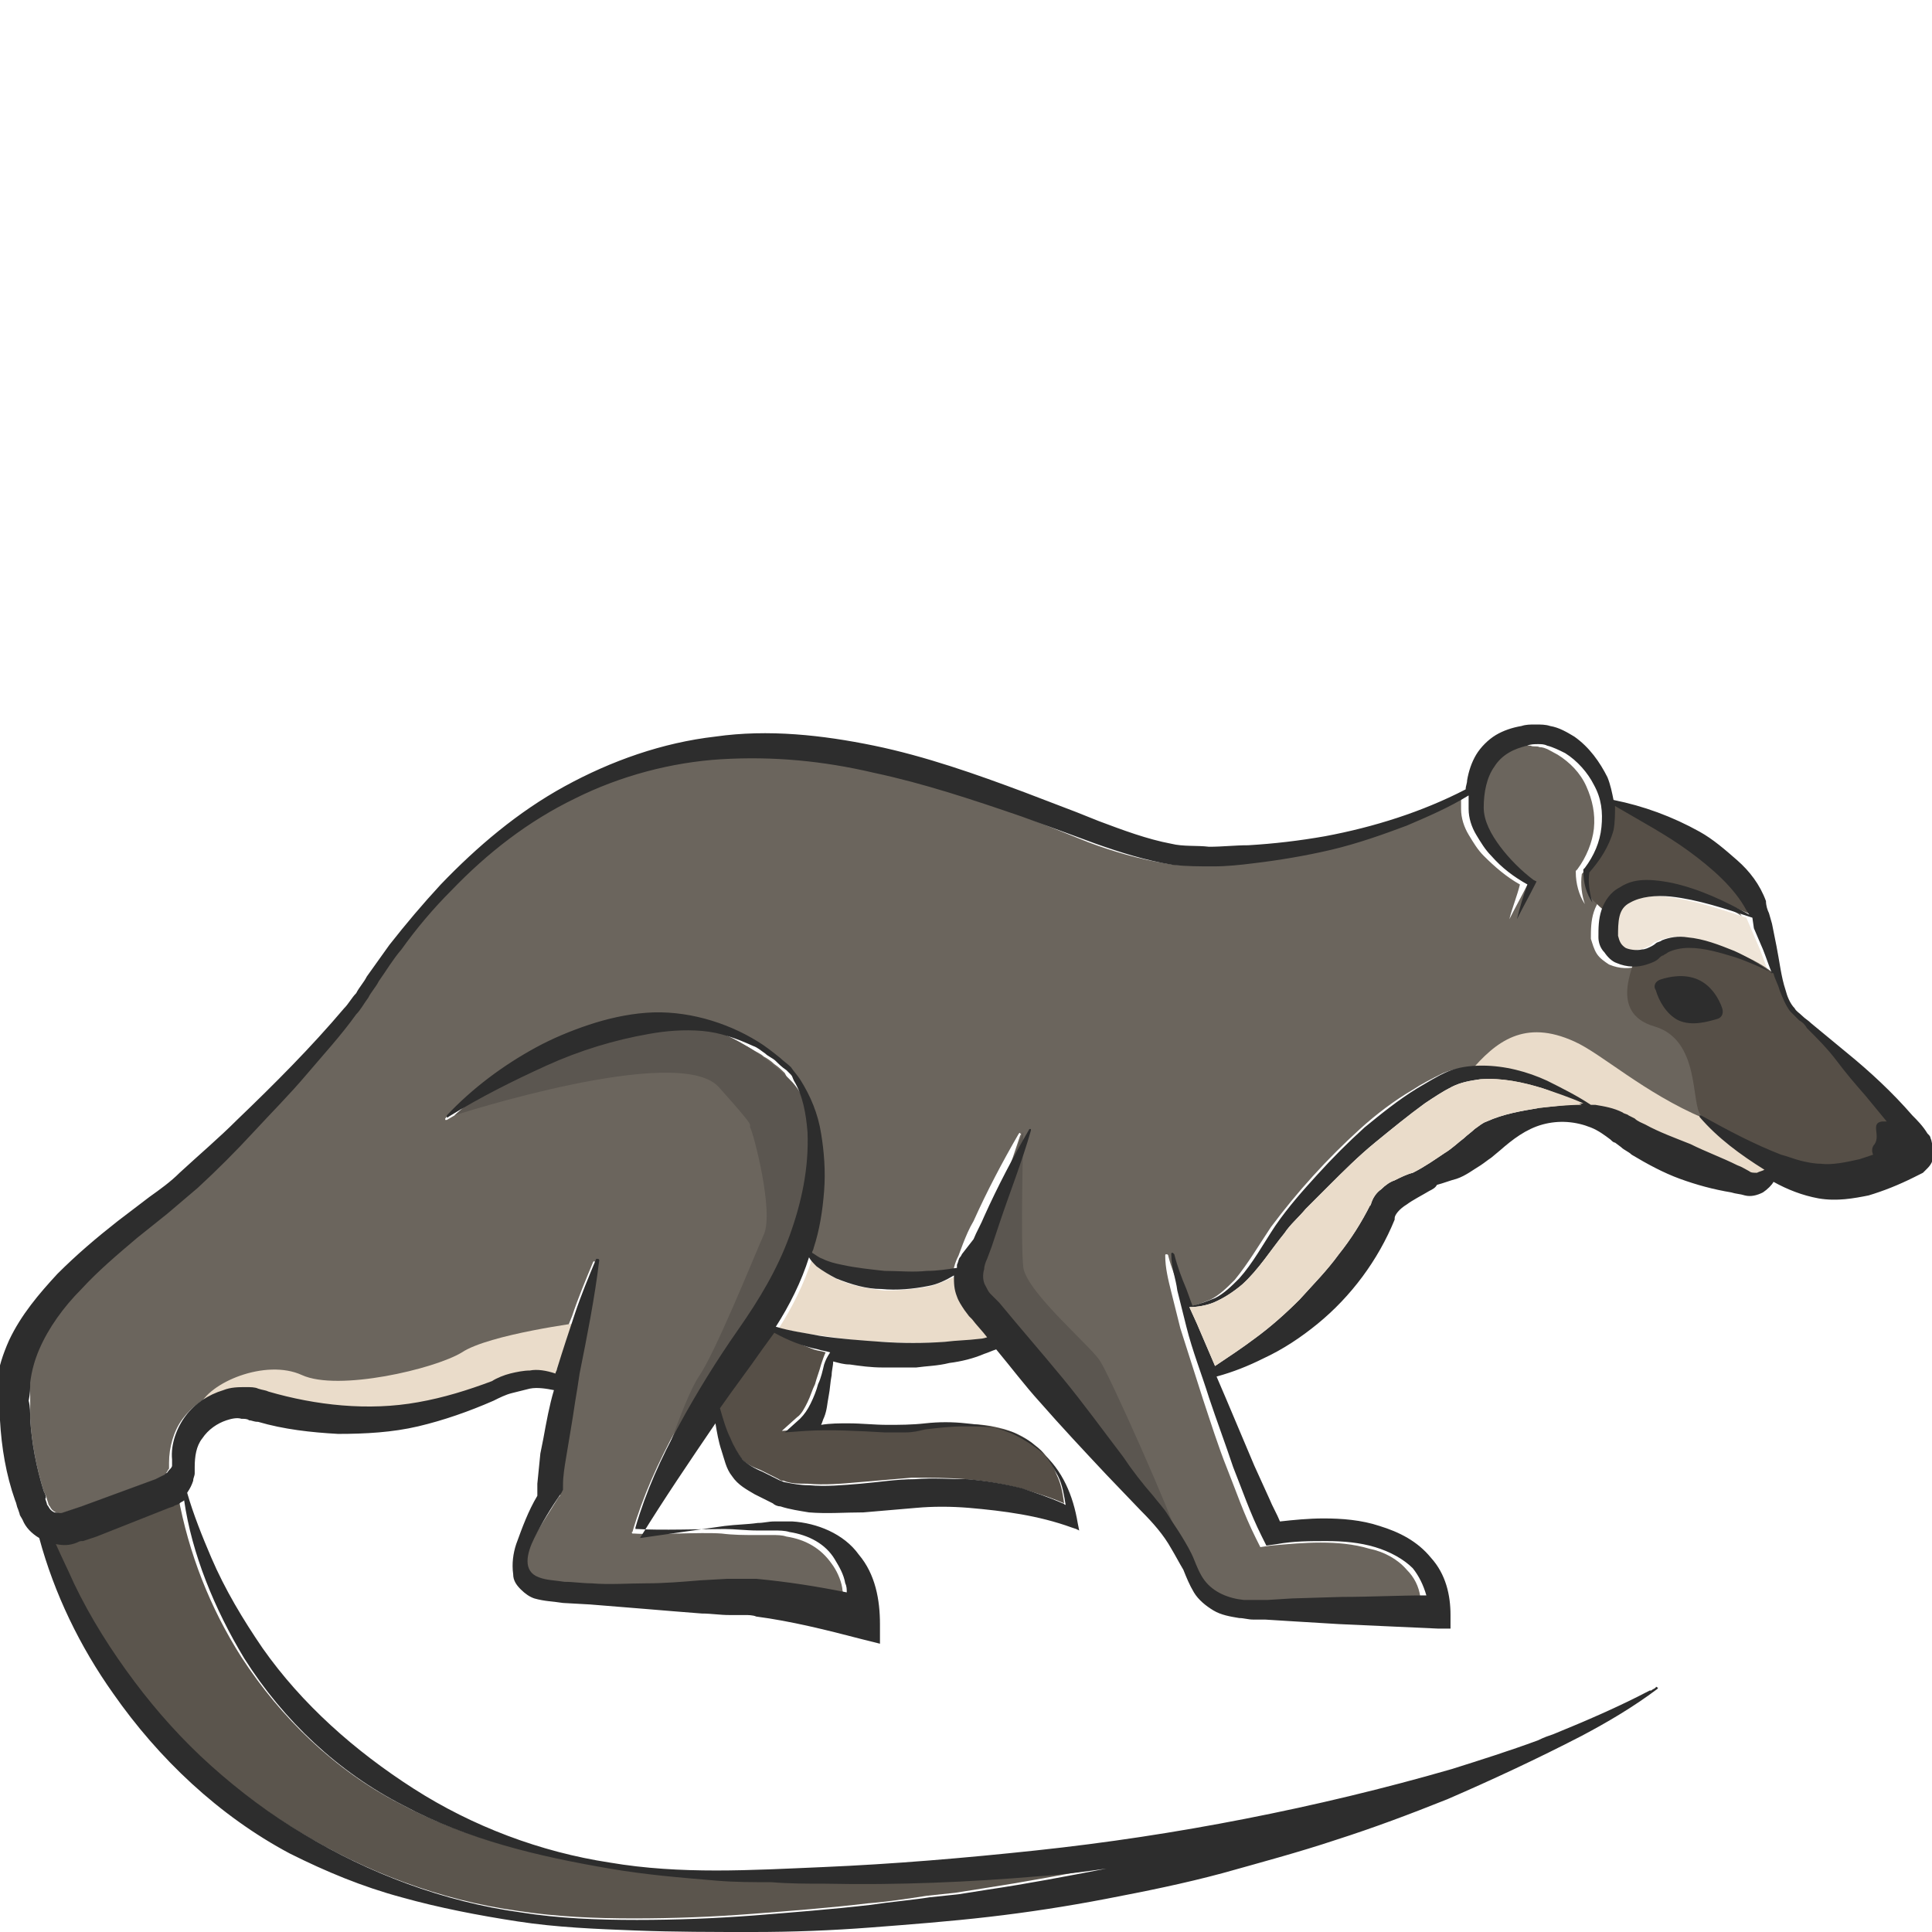 <?xml version="1.0" encoding="utf-8"?>
<!-- Generator: Adobe Illustrator 23.0.0, SVG Export Plug-In . SVG Version: 6.00 Build 0)  -->
<svg version="1.1" id="Layer_1" xmlns="http://www.w3.org/2000/svg" xmlns:xlink="http://www.w3.org/1999/xlink" x="0px" y="0px"
	 viewBox="0 0 128 128" style="enable-background:new 0 0 128 128;" xml:space="preserve">
<style type="text/css">
	.st0{fill:#EFE5D8;}
	.st1{fill:#EADCCA;}
	.st2{fill:#564F47;}
	.st3{fill:#5B554D;}
	.st4{fill:#6B655D;}
	.st5{fill:#2D2D2D;}
	.st6{fill:#5B5650;}
</style>
<g>
	<path class="st0" d="M107.8,59.8c-0.3,0.2-0.5,0.5-0.7,0.9c-0.1,0.4-0.1,0.9-0.1,1.3c0,0.4,0.2,0.6,0.5,0.8
		c0.3,0.2,0.7,0.2,1.1,0.1c0.2,0,0.4-0.1,0.6-0.2c0.1,0,0.2-0.1,0.3-0.2c0.1-0.1,0.3-0.1,0.4-0.2c0.6-0.2,1.2-0.3,1.7-0.2
		c1.1,0.1,2.2,0.5,3.1,0.9c0.9,0.4,1.7,0.9,2.5,1.5c-0.2-0.5-0.4-1.1-0.6-1.6l-0.6-1.4l-0.3-0.7c-1.8-0.6-3.6-1.2-5.4-1.4
		C109.5,59.3,108.5,59.3,107.8,59.8z"/>
	<path class="st1" d="M64.1,86.8c-0.2-0.3-0.4-0.6-0.5-0.9c-0.2-0.4-0.2-0.9-0.2-1.4c-0.6,0.3-1.1,0.5-1.7,0.7c-1,0.2-2,0.3-3.1,0.3
		c-1-0.1-2.1-0.3-3-0.7c-0.5-0.2-0.9-0.5-1.3-0.8c-0.2-0.2-0.4-0.4-0.5-0.6c-0.5,1.6-1.3,3.2-2.2,4.6c1,0.2,1.9,0.4,2.9,0.5
		c1.4,0.2,2.8,0.4,4.1,0.4c1.4,0.1,2.8,0.1,4.2,0c1,0,2-0.1,3-0.3c-0.3-0.4-0.7-0.8-1-1.2L64.1,86.8z"/>
	<path class="st2" d="M51.2,88.2c-0.3,0.4-0.5,0.8-0.8,1.1c-0.9,1.3-1.9,2.6-2.8,3.9c0.2,0.7,0.4,1.3,0.7,2c0.2,0.5,0.5,1,0.8,1.4
		c0.3,0.4,0.8,0.6,1.3,0.8l0.8,0.4l0.4,0.2c0.1,0.1,0.2,0.1,0.3,0.1c0.5,0.2,1,0.2,1.6,0.2c1.1,0.1,2.3,0,3.4-0.1
		c1.2-0.1,2.3-0.2,3.5-0.3c1.2,0,2.4,0,3.6,0.1c1.2,0.1,2.4,0.3,3.6,0.6c1,0.3,2,0.6,2.9,1c-0.1-0.7-0.2-1.3-0.5-1.9
		c-0.3-0.8-0.8-1.5-1.5-2c-0.6-0.5-1.4-0.9-2.3-1.1c-0.8-0.2-1.7-0.3-2.5-0.2c-0.9,0-1.7,0.1-2.6,0.2c-0.4,0.1-0.9,0.1-1.3,0.2
		c-0.5,0-0.9,0-1.4,0c-1.8-0.1-3.5-0.3-5.2-0.1l-1.4,0.1l1-0.9c0.3-0.2,0.5-0.6,0.7-1c0.2-0.4,0.3-0.8,0.5-1.2
		c0.1-0.4,0.3-0.9,0.4-1.3c0.1-0.3,0.2-0.6,0.3-0.8c-0.3-0.1-0.5-0.1-0.8-0.2C53.1,89.1,52.2,88.7,51.2,88.2z"/>
	<path class="st3" d="M11.8,99.4c-0.1,0.1-0.3,0.2-0.4,0.2L11,99.8l-4.8,1.9l-0.6,0.2L5.3,102c-0.1,0-0.2,0.1-0.4,0.1
		c-0.4,0.1-0.9,0.2-1.4,0.1c0.4,0.9,0.8,1.8,1.2,2.6c1.2,2.3,2.5,4.5,4,6.5c1.5,2,3.2,3.9,5.1,5.6c1.9,1.7,3.9,3.2,6.1,4.5
		c4.3,2.6,9.3,4.5,14.4,5.2c2.6,0.4,5.2,0.5,7.7,0.5c2.6,0,5.2-0.1,7.8-0.3c2.6-0.2,5.2-0.4,7.7-0.7c1.3-0.1,2.6-0.3,3.9-0.5
		l1.9-0.2l1.9-0.3c2.6-0.4,5.3-0.9,7.9-1.4c-1.5,0.2-3,0.3-4.4,0.5c-4.7,0.4-9.5,0.6-14.2,0.5c-1.2,0-2.4,0-3.6-0.1
		c-1.2,0-2.4-0.1-3.6-0.1c-2.4-0.2-4.7-0.4-7.1-0.8c-4.7-0.8-9.4-1.9-13.7-4.2c-4.3-2.2-7.9-5.7-10.5-9.7c-2.1-3.3-3.5-6.9-4.2-10.7
		C12,99.3,11.9,99.3,11.8,99.4z"/>
	<path class="st4" d="M2.9,98.8C3,99,3.1,99.2,3.1,99.3l0.1,0.3c0,0.1,0.1,0.2,0.1,0.2c0.1,0.2,0.2,0.3,0.4,0.4
		c0.2,0.1,0.4,0.1,0.6,0l1.2-0.4l4.9-1.8l0.3-0.1c0,0,0.1,0,0.1-0.1c0.1-0.1,0.2-0.1,0.2-0.2c0.1-0.1,0.1-0.2,0.2-0.3
		c0-0.1,0-0.1,0-0.2c0-0.1,0-0.1,0-0.2c0-1,0.3-2.1,0.9-2.9c0.6-0.8,1.5-1.5,2.5-1.7c0.5-0.1,1-0.2,1.5-0.2c0.3,0,0.5,0.1,0.8,0.1
		c0.2,0.1,0.5,0.1,0.7,0.2c3.2,1,6.6,1.3,9.9,0.7c1.7-0.3,3.3-0.7,4.9-1.4c0.4-0.1,0.8-0.3,1.2-0.5c0.4-0.1,0.9-0.2,1.3-0.2
		c0.6,0,1.2,0.1,1.7,0.2c0-0.1,0.1-0.2,0.1-0.3c0.3-1.2,0.7-2.5,1.2-3.7c0.4-1.2,0.9-2.4,1.4-3.6c0,0,0.1-0.1,0.1,0
		c0,0,0.1,0.1,0.1,0.1c-0.4,2.5-0.9,5-1.3,7.5c-0.1,0.6-0.2,1.2-0.3,1.9c-0.1,0.6-0.2,1.2-0.3,1.9L37.3,97c-0.1,0.6-0.1,1.2-0.2,1.8
		l0,0.3L37,99.2c-0.6,1-1.3,2-1.8,3c-0.5,1-0.7,2.2,0.3,2.6c0.5,0.2,1.1,0.2,1.7,0.3c0.6,0.1,1.2,0.1,1.8,0.1c1.2,0.1,2.4,0,3.6,0
		c1.2-0.1,2.4-0.1,3.6-0.2l1.8-0.1l0.4,0c0.1,0,0.1,0,0.2,0l0.2,0c0.5,0,0.7,0,1.1,0c2,0.2,4,0.5,6,0.9c0-0.2-0.1-0.4-0.1-0.6
		c-0.1-0.6-0.4-1.2-0.7-1.6c-0.7-1-1.7-1.6-3-1.8c-0.3-0.1-0.6-0.1-1-0.1l-1.1,0c-0.7,0-1.4,0-2.2-0.1c-1.4-0.1-4.4,0.1-5.8,0
		c0,0-0.1,0-0.1,0c0,0-0.1-0.1,0-0.1c0.7-2.4,1.7-4.6,2.9-6.8c1.2-2.2,2.5-4.3,3.9-6.3c1.4-2,2.6-4,3.4-6.2c0.8-2.2,1.3-4.5,1.2-6.9
		c-0.1-1.2-0.3-2.4-0.9-3.4c-0.1-0.1-0.1-0.3-0.2-0.4L52,71.1c-0.2-0.2-0.4-0.4-0.7-0.6c-0.2-0.2-0.5-0.4-0.7-0.5
		c-0.2-0.2-0.5-0.3-0.8-0.5c-1-0.6-2.2-0.9-3.4-1c-1.2-0.1-2.3,0-3.5,0.2c-2.3,0.4-4.6,1.1-6.8,2.1c-2.2,1-4.3,2.1-6.5,3.4l0,0
		c0,0-0.1,0-0.1,0c0,0,0-0.1,0-0.1c1.7-1.8,3.7-3.3,5.9-4.5c1.1-0.6,2.3-1.1,3.5-1.5c1.2-0.4,2.5-0.7,3.8-0.8
		c2.6-0.2,5.2,0.5,7.3,1.9c0.6,0.3,1,0.7,1.5,1.1c0.2,0.2,0.5,0.4,0.7,0.6c0.2,0.2,0.4,0.5,0.6,0.8c0.7,1.1,1.1,2.3,1.4,3.6
		c0.2,1.3,0.3,2.5,0.2,3.8c-0.1,1.3-0.4,2.5-0.7,3.8c0,0.1-0.1,0.2-0.1,0.3c0.2,0.2,0.5,0.3,0.7,0.4c0.4,0.2,0.9,0.3,1.3,0.4
		c0.9,0.2,1.8,0.3,2.8,0.4c0.9,0.1,1.9,0.1,2.8,0c0.6,0,1.3-0.1,2-0.2c0-0.1,0-0.1,0-0.2c0.1-0.4,0.2-0.6,0.3-0.8l0.3-0.8
		c0.2-0.5,0.4-1,0.7-1.5c0.9-2,1.9-3.9,3-5.8c0,0,0.1-0.1,0.1,0c0,0,0.1,0.1,0,0.1c-0.7,2.1-1.4,4.1-2.1,6.2l-0.5,1.5L65,83.5
		c-0.1,0.2-0.2,0.5-0.2,0.7c-0.1,0.4,0,0.8,0.1,1.1c0.1,0.2,0.2,0.3,0.3,0.5l0.6,0.6c1.4,1.6,2.9,3.3,4.2,5c1.4,1.7,2.7,3.4,4,5.2
		c0.7,0.9,1.3,1.7,2,2.6c0.3,0.4,0.7,0.8,1,1.3c0.3,0.5,0.6,0.9,0.9,1.4c0.3,0.5,0.5,1,0.8,1.5c0.3,0.5,0.4,1,0.7,1.4
		c0.5,0.8,1.5,1.3,2.6,1.3c0.3,0,0.5,0,0.8,0l0.8,0l1.6-0.1l3.3-0.1c1.9-0.1,3.7-0.1,5.6-0.1c-0.1-0.7-0.4-1.3-0.9-1.8
		c-0.6-0.7-1.5-1.2-2.5-1.4c-1-0.3-2.1-0.4-3.2-0.4c-1.1,0-2.2,0.1-3.3,0.2l-0.7,0.1l-0.3-0.6c-0.8-1.6-1.3-3.1-1.9-4.6
		c-0.6-1.5-1.1-3.1-1.6-4.6c-0.5-1.6-1-3.1-1.5-4.7c-0.2-0.8-0.4-1.6-0.6-2.4c-0.2-0.8-0.4-1.6-0.4-2.4c0-0.1,0-0.1,0.1-0.1
		c0,0,0.1,0,0.1,0.1l0,0c0.2,0.8,0.5,1.5,0.8,2.3l0.5,1.1c0.5-0.1,1-0.3,1.5-0.5c0.6-0.3,1.1-0.8,1.6-1.3c0.9-1.1,1.6-2.3,2.4-3.5
		c0.9-1.2,1.8-2.3,2.8-3.4c1-1.1,2-2.1,3.1-3.1c1.1-1,2.3-1.9,3.5-2.6c0.6-0.4,1.2-0.7,2-1.1c0.7-0.3,1.5-0.4,2.3-0.4
		c1.5,0,3,0.5,4.3,1c1,0.4,2,1,2.9,1.6c0.1,0,0.2,0,0.3,0c0.6,0.1,1.3,0.2,1.8,0.5c0.1,0.1,0.3,0.1,0.4,0.2l0.4,0.2
		c0.2,0.1,0.5,0.3,0.7,0.4c1,0.5,2,0.9,3,1.3c1,0.5,2.1,0.9,3.1,1.4c0.3,0.1,0.5,0.3,0.8,0.4c0.1,0.1,0.3,0.1,0.5,0.1
		c0.2,0,0.3-0.1,0.5-0.2c-1.6-1-3.1-2.1-4.3-3.5c0,0,0-0.1,0-0.1c0,0,0.1,0,0.1,0c1.8,1,3.5,1.9,5.3,2.6c0.4,0.2,0.9,0.3,1.3,0.4
		c0.4,0.1,0.9,0.2,1.3,0.2c0.8,0.1,1.7-0.1,2.6-0.3c0.3-0.1,0.6-0.2,0.9-0.3c-0.1-0.2-0.1-0.5,0.1-0.7c0.5-0.6-0.3-1.4,0.5-1.5
		c0,0,0.1,0,0.1,0c-0.4-0.6-0.9-1.1-1.4-1.7c-0.6-0.8-1.2-1.5-1.9-2.3c-0.6-0.8-1.3-1.5-2-2.2c-0.2-0.2-0.4-0.3-0.5-0.5
		c-0.2-0.1-0.4-0.3-0.6-0.6c-0.4-0.4-0.6-0.9-0.7-1.4c-0.1-0.4-0.3-0.8-0.4-1.1c-0.9-0.4-1.7-0.8-2.6-1.1c-1-0.3-2-0.6-3-0.6
		c-0.5,0-1,0.1-1.4,0.3c-0.1,0-0.2,0.1-0.3,0.2c-0.1,0.1-0.2,0.1-0.3,0.2c-0.3,0.2-0.5,0.3-0.8,0.4c-0.6,0.2-1.3,0.2-2-0.1
		c-0.3-0.2-0.6-0.4-0.8-0.7c-0.2-0.3-0.3-0.7-0.4-1c0-0.6,0-1.2,0.2-1.8c0.2-0.6,0.6-1.2,1.2-1.5c0.6-0.3,1.2-0.4,1.8-0.5
		c0.6,0,1.1,0,1.7,0.2c1.9,0.4,3.6,1.1,5.1,2.1c-0.1-0.1-0.1-0.2-0.2-0.3c-0.8-1.5-2.2-2.8-3.8-3.9c-1.5-1.1-3.2-2.1-4.9-3
		c0.1,0.6,0,1.1-0.1,1.6c-0.2,1.1-0.8,2-1.6,2.8c-0.1,0.7,0,1.4,0.2,2c-0.4-0.6-0.6-1.4-0.6-2.1l0-0.1l0.1-0.1
		c0.6-0.8,1-1.8,1.1-2.7c0.1-1-0.1-1.9-0.5-2.8c-0.4-0.9-1.1-1.6-1.9-2.1c-0.4-0.2-0.8-0.5-1.2-0.5c-0.2-0.1-0.4,0-0.6-0.1
		c-0.2,0-0.5,0-0.7,0.1c-0.9,0.2-1.7,0.6-2.2,1.4c-0.5,0.7-0.7,1.7-0.7,2.7c0,0.9,0.4,1.8,1.1,2.6c0.6,0.8,1.4,1.5,2.2,2.2l0.2,0.1
		l-0.1,0.1c-0.4,0.8-0.8,1.5-1.2,2.3c0.2-0.8,0.5-1.5,0.7-2.3c-0.9-0.5-1.7-1.2-2.4-1.9c-0.4-0.4-0.7-0.9-1-1.4
		c-0.3-0.5-0.5-1.1-0.5-1.7c0-0.3,0-0.6,0-0.9c-1.3,0.8-2.7,1.4-4.1,2c-1.6,0.6-3.3,1.2-5,1.6c-1.7,0.4-3.4,0.7-5.2,0.9
		c-0.9,0.1-1.7,0.1-2.6,0.1c-0.9,0-1.7,0.1-2.7-0.1c-1.8-0.3-3.5-0.8-5.1-1.4L67.6,54c-3.2-1.2-6.5-2.2-9.8-2.9
		c-3.3-0.7-6.7-1.1-10.1-0.9c-3.4,0.2-6.7,1.1-9.7,2.6c-3.1,1.5-5.8,3.6-8.2,6.1c-1.2,1.2-2.3,2.6-3.3,3.9c-0.5,0.7-1,1.4-1.5,2.1
		c-0.2,0.4-0.4,0.7-0.7,1.1c-0.3,0.4-0.5,0.7-0.8,1.1c-1.1,1.4-2.2,2.7-3.3,4c-1.1,1.3-2.3,2.6-3.5,3.8c-1.2,1.3-2.4,2.5-3.7,3.7
		c-0.6,0.6-1.3,1.2-2,1.7l-2,1.6c-1.3,1.1-2.6,2.2-3.7,3.4c-1.1,1.2-2.1,2.5-2.8,4c-0.3,0.7-0.5,1.5-0.6,2.2C2,92,2,92.3,2,92.7
		C2,93.2,2,93.6,2,94C2.1,95.6,2.4,97.2,2.9,98.8z M110,64.9c0.6-0.2,1.6-0.4,2.5,0c0.9,0.4,1.4,1.3,1.6,1.9c0.1,0.3,0,0.6-0.3,0.7
		c-0.6,0.2-1.7,0.5-2.6,0.1c-0.9-0.4-1.4-1.4-1.6-2C109.5,65.4,109.7,65,110,64.9z"/>
	<path class="st2" d="M108.2,63.7c0.2,0.1-1.7,3.4,1.4,4.3s2.4,5.2,3.1,5.9s5,4,6.5,4.1c1.6,0.1,8.2-0.4,7.9-1.8
		c-0.3-1.4-2.4-3.4-3.9-4.8c-1.6-1.4-3.9-4-4.4-4.4c-0.5-0.4-0.6-2-1-2.3s-1-0.8-2.1-1.3c-1.2-0.5-3.6-1.4-5-0.9
		S108.1,63.7,108.2,63.7z"/>
	<path class="st5" d="M111.2,67.6c0.9,0.4,1.9,0.1,2.6-0.1c0.3-0.1,0.4-0.4,0.3-0.7c-0.2-0.6-0.7-1.5-1.6-1.9
		c-0.9-0.4-1.9-0.2-2.5,0c-0.3,0.1-0.5,0.4-0.3,0.7C109.9,66.3,110.4,67.2,111.2,67.6z"/>
	<path class="st1" d="M97.4,71c1.7-2,3.6-3.5,6.9-2c1.8,0.8,4.6,3.4,8.6,5.1c0.9,0.4,4.4,2.8,4.8,2.9c0.3,0.2-0.4,1.5-1.2,1.4
		s-5.2-1.7-6.5-2.6c-1.3-0.9-4.4-2.3-5.8-2.3s-3.9-0.1-4.2-0.5C99.5,72.6,97.4,71,97.4,71z"/>
	<path class="st2" d="M106.4,60.4c-0.1,0-0.8-0.7-0.9-0.8s-0.7-1.6-0.4-2c0.3-0.3,1.2-1.5,1.2-2s0.5-2.6,0.5-2.6s2.1,0.5,3.9,1.5
		c1.8,1.1,5.5,4.9,5.8,5.7c0.3,0.8-0.2,0.5-0.3,0.4c-0.1,0-0.3,0-1.7-0.7c-1.4-0.6-2.5-0.9-4.3-1.1c-1.8-0.2-2.4,0.3-2.9,0.7
		S106.4,60.4,106.4,60.4z"/>
	<path class="st6" d="M67.8,75c0,0-0.2,7.3,0,9c0.3,1.7,4.6,5.3,5.1,6.2c0.6,0.9,4.8,10.3,5.1,11.6c-4.6-5.5-10.5-12-11.4-13
		c-0.9-1-2.8-3.2-2.6-4.1c0.2-1,2.6-6.3,2.6-6.3S67.7,75,67.8,75z"/>
	<path class="st6" d="M30.1,73.9c0,0,14.8-4.8,17.5-1.9c2.6,2.9,2,2.4,2.1,2.7c0.2,0.3,1.6,5.6,0.9,7.1c-0.7,1.6-3.2,7.8-4.3,9.4
		c-1.1,1.6-3,7.9-3.4,8.3s3.1-4.8,4.4-6.9s6.3-9.9,6.3-13.7s0.4-5.5-1.1-7.2c-1.5-1.6-4.4-3.5-6.3-3.7c-1.9-0.2-7.1,0.5-9.9,1.7
		C33.6,70.7,30.1,73.9,30.1,73.9z"/>
	<path class="st1" d="M38.6,87.6c0,0-6.2,0.8-8,2c-1.8,1.1-8.2,2.6-10.6,1.5s-6.2,0.5-6.8,2.1s-0.7,2.4-0.7,2.4s1-2.2,2.1-2.2
		c1.1,0,5.6,1.1,7.5,0.9s8.4-0.9,9.4-1.5c1-0.6,2.7-1.2,3.6-1.3c0.9-0.1,2.5,0.1,2.5,0.1L38.6,87.6z"/>
	<path class="st5" d="M127.9,75.4c0-0.1-0.1-0.2-0.1-0.2c-0.1-0.1-0.1-0.1-0.1-0.1c-0.3-0.5-0.7-0.9-1-1.2c-1.3-1.5-2.8-2.9-4.4-4.2
		l-2.3-1.9c-0.2-0.2-0.4-0.3-0.6-0.5c-0.2-0.2-0.4-0.3-0.5-0.5c-0.3-0.3-0.5-0.8-0.6-1.2c-0.3-0.9-0.4-1.9-0.6-2.9l-0.3-1.5
		l-0.2-0.7c-0.1-0.2-0.2-0.5-0.2-0.8c-0.4-1.1-1.1-2-1.9-2.7c-0.8-0.7-1.6-1.4-2.5-1.9c-1.8-1-3.7-1.7-5.7-2.1
		c-0.1-0.5-0.2-1-0.4-1.5c-0.5-1-1.2-2-2.2-2.7c-0.5-0.3-1-0.6-1.6-0.7c-0.3-0.1-0.6-0.1-1-0.1c-0.3,0-0.6,0-0.9,0.1
		c-0.6,0.1-1.2,0.3-1.7,0.6c-0.5,0.3-1,0.8-1.3,1.3c-0.3,0.5-0.5,1.1-0.6,1.7c0,0.2-0.1,0.4-0.1,0.6c-2.9,1.5-6.1,2.5-9.3,3.1
		c-1.7,0.3-3.4,0.5-5.1,0.6c-0.9,0-1.7,0.1-2.6,0.1c-0.8-0.1-1.7,0-2.5-0.2c-1.6-0.3-3.2-0.9-4.8-1.5l-1.5-0.6l-3.4-1.3
		c-3.2-1.2-6.6-2.4-10-3.1c-3.4-0.7-7-1.1-10.5-0.6c-3.5,0.4-6.9,1.6-10,3.3c-3.1,1.7-5.8,4-8.2,6.5c-1.2,1.3-2.3,2.6-3.4,4
		c-0.5,0.7-1,1.4-1.5,2.1c-0.2,0.4-0.5,0.7-0.7,1.1c-0.3,0.3-0.5,0.7-0.8,1c-2.2,2.6-4.6,5-7.1,7.4c-1.2,1.2-2.5,2.3-3.8,3.5
		c-0.6,0.6-1.3,1.1-2,1.6l-2.1,1.6c-1.4,1.1-2.7,2.2-4,3.5c-1.2,1.3-2.4,2.7-3.2,4.4c-0.4,0.9-0.7,1.8-0.8,2.7C0,91.8,0,92.3,0,92.8
		c0,0.4,0,0.9,0,1.3c0.1,1.8,0.4,3.6,1,5.3c0.1,0.2,0.1,0.4,0.2,0.6l0.1,0.3c0,0.1,0.1,0.2,0.2,0.4c0.2,0.5,0.6,0.9,1.1,1.2
		c1,3.7,2.7,7.2,4.9,10.3c3,4.3,7,8.1,11.7,10.6c2.4,1.2,4.8,2.2,7.4,2.9c2.5,0.7,5.1,1.2,7.7,1.6c2.6,0.4,5.2,0.5,7.8,0.6
		c2.6,0.1,5.2,0.1,7.8,0.1c2.6,0,5.2-0.1,7.8-0.3c2.6-0.2,5.2-0.4,7.8-0.7c2.6-0.3,5.2-0.7,7.8-1.2c2.6-0.5,5.1-1,7.7-1.7
		c2.5-0.7,5.1-1.4,7.5-2.2c2.5-0.8,4.9-1.7,7.4-2.7c3-1.3,6-2.7,8.9-4.2c1.7-0.9,3.4-1.9,5-3.1c0,0,0.1-0.1,0-0.1c0,0-0.1-0.1-0.1,0
		v0c-0.1,0.1-0.2,0.1-0.3,0.2c0,0-0.1,0-0.1,0l0,0c-2.1,1.1-4.2,2-6.4,2.9c-0.3,0.1-0.6,0.2-1,0.4c-1.9,0.7-3.8,1.3-5.7,1.9
		c-4.5,1.3-9.1,2.4-13.7,3.3c-4.6,0.9-9.2,1.6-13.9,2.1c-4.7,0.5-9.4,0.9-14.1,1.1c-4.7,0.2-9.4,0.5-14.1-0.3
		c-4.6-0.7-9.1-2.4-13-4.9c-3.9-2.5-7.4-5.6-10-9.3c-1.3-1.9-2.5-3.9-3.4-6c-0.6-1.4-1.2-2.9-1.6-4.3c0.2-0.3,0.3-0.5,0.4-0.8
		c0-0.2,0.1-0.3,0.1-0.5c0-0.1,0-0.3,0-0.4c0-0.7,0.1-1.4,0.5-1.9c0.4-0.6,1-1,1.6-1.2c0.3-0.1,0.7-0.2,1-0.1c0.2,0,0.4,0,0.5,0.1
		c0.2,0,0.3,0.1,0.6,0.1c1.7,0.5,3.5,0.7,5.3,0.8c1.8,0,3.6-0.1,5.3-0.5c1.7-0.4,3.4-1,5-1.7c0.4-0.2,0.8-0.4,1.2-0.5
		c0.4-0.1,0.8-0.2,1.2-0.3c0.5-0.1,1.1,0,1.6,0.1c-0.3,1-0.5,2.1-0.7,3.2l-0.2,1l-0.1,1l-0.1,1c0,0.3,0,0.5,0,0.8
		c-0.6,1-1,2.1-1.4,3.2c-0.2,0.6-0.3,1.3-0.2,2c0,0.4,0.2,0.7,0.5,1c0.3,0.3,0.6,0.5,0.9,0.6c0.7,0.2,1.3,0.2,1.9,0.3l1.8,0.1
		l3.7,0.3c1.2,0.1,2.4,0.2,3.7,0.3c0.6,0,1.2,0.1,1.8,0.1h0.5c0.1,0,0.2,0,0.3,0l0.2,0c0.1,0,0,0,0.1,0c0.1,0,0.5,0,0.7,0.1
		c2.3,0.3,4.7,0.9,7,1.5l1.2,0.3l0-1.3c0-1.6-0.3-3.3-1.4-4.6c-1-1.4-2.8-2.1-4.4-2.2c-0.4,0-0.8,0-1.2,0c-0.4,0-0.7,0.1-1.1,0.1
		c-0.7,0.1-1.4,0.1-2.2,0.2c-1.4,0.2-4.2,0.6-5.6,0.8c1.6-2.6,3.3-5.1,5-7.6c0.1,0.6,0.2,1.2,0.4,1.8c0.2,0.6,0.3,1.2,0.7,1.7
		c0.4,0.6,1,0.9,1.5,1.2l0.8,0.4l0.4,0.2c0.1,0.1,0.3,0.2,0.5,0.2c0.6,0.2,1.3,0.3,1.9,0.4c1.2,0.1,2.4,0,3.6,0l3.5-0.3
		c1.1-0.1,2.3-0.1,3.5,0c2.3,0.2,4.6,0.5,6.8,1.3l0.3,0.1l0.2,0.1l-0.1-0.5c-0.3-1.8-1-3.5-2.4-4.7c-0.5-0.4-1.1-0.8-1.7-1.1h0
		c-1-0.5-2.2-0.7-3.3-0.8c-0.9-0.1-1.8-0.1-2.7,0c-0.9,0.1-1.7,0.1-2.5,0.1c-0.9,0-1.7-0.1-2.6-0.1c-0.6,0-1.2,0-1.8,0.1
		c0.1-0.2,0.1-0.3,0.2-0.5c0.2-0.5,0.2-0.9,0.3-1.4c0.1-0.5,0.1-0.9,0.2-1.4c0-0.3,0.1-0.6,0.1-0.9c0.4,0.1,0.7,0.2,1.1,0.2
		c0.7,0.1,1.4,0.2,2.2,0.2c0.4,0,0.7,0,1.1,0c0.4,0,0.7,0,1.1,0c0.7-0.1,1.4-0.1,2.2-0.3c0.8-0.1,1.6-0.3,2.3-0.6
		c0.3-0.1,0.5-0.2,0.8-0.3c1,1.2,1.9,2.4,2.9,3.5c1.4,1.6,2.9,3.2,4.4,4.8l2.3,2.4c0.8,0.8,1.5,1.6,2,2.5c0.3,0.5,0.5,0.9,0.8,1.4
		c0.2,0.5,0.4,1,0.7,1.5c0.3,0.5,0.8,0.9,1.3,1.2c0.5,0.3,1.1,0.4,1.7,0.5c0.3,0,0.6,0.1,0.9,0.1l0.8,0l1.6,0.1l3.3,0.2
		c2.2,0.1,4.4,0.2,6.6,0.3l0.8,0l0-0.9c0-1.3-0.3-2.7-1.3-3.8c-0.9-1.1-2.1-1.7-3.4-2.1c-1.2-0.4-2.5-0.5-3.7-0.5
		c-1,0-2,0.1-2.9,0.2c-0.2-0.5-0.5-1-0.7-1.5l-1-2.2l-1.9-4.5l-0.6-1.4c1.1-0.3,2.1-0.7,3.1-1.2c1.3-0.6,2.5-1.4,3.6-2.3
		c2.2-1.8,4-4.2,5.1-6.9l0-0.1v0c0-0.2,0.3-0.6,0.8-0.9c0.4-0.3,1-0.6,1.5-0.9c0.2-0.1,0.4-0.2,0.5-0.4c0.4-0.1,0.9-0.3,1.3-0.4
		c0.6-0.2,1.1-0.6,1.6-0.9c0.3-0.2,0.4-0.3,0.7-0.5l0.6-0.5c0.8-0.7,1.7-1.4,2.8-1.7c1.1-0.3,2.2-0.2,3.2,0.2
		c0.5,0.2,0.9,0.5,1.3,0.8c0.1,0.1,0.2,0.2,0.3,0.2l0.4,0.3c0.2,0.2,0.5,0.3,0.7,0.5c1,0.6,2.1,1.2,3.2,1.6c1.1,0.4,2.2,0.7,3.4,0.9
		c0.3,0.1,0.6,0.1,0.9,0.2c0.4,0.1,0.8,0,1.2-0.2c0.3-0.2,0.6-0.5,0.7-0.7c0.9,0.5,1.9,0.9,3,1.1c1.2,0.2,2.3,0,3.3-0.2
		c1-0.3,2-0.7,3-1.2l0.4-0.2l0.2-0.1l0.1-0.1c0.1-0.1,0.1-0.1,0.2-0.2c0.3-0.3,0.4-0.6,0.4-1C128,75.8,128,75.6,127.9,75.4z
		 M116.2,61.5l0.6,1.4c0.2,0.5,0.4,1.1,0.6,1.6c-0.8-0.6-1.6-1.1-2.5-1.5c-1-0.4-2-0.8-3.1-0.9c-0.6-0.1-1.2,0-1.7,0.2
		c-0.1,0.1-0.3,0.1-0.4,0.2c-0.1,0.1-0.3,0.2-0.3,0.2c-0.2,0.1-0.4,0.2-0.6,0.2c-0.4,0.1-0.9,0-1.1-0.1c-0.3-0.2-0.4-0.4-0.5-0.8
		c0-0.4,0-0.9,0.1-1.3c0.1-0.4,0.3-0.7,0.7-0.9c0.7-0.4,1.7-0.5,2.7-0.4c1.8,0.2,3.6,0.8,5.4,1.4L116.2,61.5z M16.2,109.9
		c2.6,4.1,6.2,7.5,10.5,9.7c4.3,2.3,9,3.4,13.7,4.2c2.3,0.4,4.7,0.6,7.1,0.8c1.2,0.1,2.4,0.1,3.6,0.1c1.2,0.1,2.4,0.1,3.6,0.1
		c4.7,0.1,9.5-0.1,14.2-0.5c1.5-0.1,3-0.3,4.4-0.5c-2.6,0.5-5.2,1-7.9,1.4l-1.9,0.3l-1.9,0.2c-1.3,0.2-2.6,0.3-3.9,0.5
		c-2.6,0.3-5.2,0.5-7.7,0.7c-2.6,0.2-5.2,0.3-7.8,0.3c-2.6,0-5.2-0.1-7.7-0.5c-5.1-0.7-10.1-2.6-14.4-5.2c-2.2-1.3-4.2-2.8-6.1-4.5
		c-1.9-1.7-3.6-3.6-5.1-5.6c-1.5-2-2.9-4.2-4-6.5c-0.4-0.9-0.8-1.7-1.2-2.6c0.5,0.1,0.9,0.1,1.4-0.1c0.2-0.1,0.2-0.1,0.4-0.1
		l0.3-0.1l0.6-0.2l4.8-1.9l0.3-0.1c0.1-0.1,0.3-0.1,0.4-0.2c0.1-0.1,0.2-0.1,0.3-0.2C12.7,102.9,14.2,106.6,16.2,109.9z M54.6,90.4
		c-0.1,0.4-0.2,0.9-0.4,1.3c-0.1,0.4-0.3,0.9-0.5,1.3c-0.2,0.4-0.4,0.7-0.7,1l-1,0.9l1.4-0.1c1.7-0.1,3.4,0,5.2,0.1
		c0.4,0,0.9,0,1.4,0c0.5,0,0.9-0.1,1.3-0.2c0.9-0.1,1.7-0.2,2.6-0.2c0.9,0,1.7,0,2.5,0.2c0.4,0.1,0.8,0.2,1.1,0.4
		c0.4,0.2,0.8,0.4,1.1,0.7c0.7,0.5,1.1,1.3,1.5,2c0.3,0.6,0.4,1.3,0.5,1.9c-0.1,0-0.1-0.1-0.2-0.1c-0.9-0.4-1.8-0.7-2.7-1
		c-1.2-0.3-2.4-0.5-3.6-0.6C63,98,61.8,97.9,60.6,98c-1.2,0-2.4,0.2-3.6,0.3c-1.2,0.1-2.3,0.2-3.4,0.1c-0.6,0-1.1-0.1-1.6-0.2
		c-0.1,0-0.2-0.1-0.3-0.1l-0.4-0.2l-0.8-0.4c-0.5-0.2-1-0.5-1.3-0.8c-0.3-0.4-0.6-0.9-0.8-1.4c-0.3-0.6-0.5-1.3-0.7-2
		c0.9-1.3,1.9-2.6,2.8-3.9c0.3-0.4,0.5-0.7,0.8-1.1c0.9,0.5,1.9,0.9,2.9,1.1c0.3,0.1,0.5,0.1,0.8,0.2C54.8,89.9,54.7,90.1,54.6,90.4
		z M64.9,88.7c-0.8,0.1-1.5,0.1-2.3,0.2c-1.4,0.1-2.8,0.1-4.2,0c-1.4-0.1-2.8-0.2-4.1-0.4c-1-0.2-1.9-0.3-2.9-0.6
		c0.9-1.4,1.7-3,2.2-4.6c0.1,0.2,0.3,0.4,0.5,0.6c0.4,0.3,0.9,0.6,1.3,0.8c1,0.4,2,0.7,3,0.7c1,0.1,2.1,0,3.1-0.2
		c0.6-0.1,1.2-0.4,1.7-0.7c0,0.5,0,0.9,0.2,1.4c0.1,0.3,0.3,0.6,0.5,0.9l0.3,0.4l0.2,0.2c0.3,0.4,0.7,0.8,1,1.2
		C65.4,88.6,65.1,88.7,64.9,88.7z M102,73.4c-1.2,0.2-2.4,0.4-3.5,0.9c-0.3,0.1-0.5,0.3-0.8,0.5c-0.2,0.2-0.5,0.4-0.7,0.6
		c-0.4,0.3-0.8,0.7-1.3,1c-0.6,0.4-1.3,0.9-2.1,1.3c-0.4,0.1-0.8,0.3-1.2,0.5c-0.3,0.1-0.6,0.3-0.9,0.6c-0.3,0.2-0.6,0.6-0.7,1.1
		l0-0.1c-0.6,1.2-1.3,2.3-2.1,3.3c-0.8,1.1-1.7,2-2.6,3c-0.9,0.9-1.9,1.8-3,2.6c-0.8,0.6-1.7,1.2-2.6,1.8l-1.2-2.8l-0.5-1.1
		c0.5,0,1.1-0.1,1.6-0.3c0.7-0.3,1.3-0.7,1.9-1.2c1.1-1,1.9-2.3,2.8-3.4c0.4-0.6,0.9-1,1.4-1.6l1.5-1.5c1-1,2-2,3.1-2.9
		c1.1-0.9,2.2-1.8,3.3-2.6c0.6-0.4,1.2-0.8,1.8-1.1c0.6-0.3,1.2-0.4,1.9-0.5c1.4-0.1,2.8,0.2,4.1,0.6c0.9,0.3,1.8,0.6,2.7,1
		C103.8,73.2,102.9,73.3,102,73.4z M124.7,74.3c-0.8,0.1-0.1,0.9-0.5,1.5c-0.2,0.2-0.2,0.5-0.1,0.7c-0.3,0.1-0.6,0.2-0.9,0.3
		c-0.9,0.2-1.8,0.4-2.6,0.3c-0.4,0-0.9-0.1-1.3-0.2c-0.4-0.1-0.9-0.3-1.3-0.4c-1.8-0.7-3.5-1.6-5.3-2.6c0,0-0.1,0-0.1,0
		c0,0,0,0.1,0,0.1c1.2,1.4,2.7,2.5,4.3,3.5c-0.2,0.1-0.3,0.1-0.5,0.2c-0.2,0-0.4,0-0.5-0.1c-0.2-0.1-0.5-0.3-0.8-0.4
		c-1-0.5-2.1-0.9-3.1-1.4c-1-0.4-2.1-0.8-3-1.3c-0.2-0.1-0.5-0.2-0.7-0.4l-0.4-0.2c-0.1-0.1-0.3-0.1-0.4-0.2
		c-0.6-0.3-1.2-0.4-1.8-0.5c-0.1,0-0.2,0-0.3,0c-0.9-0.6-1.9-1.1-2.9-1.6c-1.3-0.6-2.8-1-4.3-1c-0.8,0-1.6,0.1-2.3,0.4
		c-0.7,0.3-1.3,0.7-2,1.1c-1.3,0.8-2.4,1.7-3.5,2.6c-1.1,1-2.1,2-3.1,3.1c-1,1.1-1.9,2.1-2.8,3.4c-0.8,1.2-1.5,2.5-2.4,3.5
		c-0.5,0.5-1,1-1.6,1.3c-0.5,0.2-1,0.4-1.5,0.5l-0.4-1.1c-0.3-0.7-0.6-1.5-0.8-2.3v0c0,0-0.1-0.1-0.1-0.1c-0.1,0-0.1,0-0.1,0.1
		c0,0.9,0.3,1.6,0.4,2.4c0.2,0.8,0.4,1.6,0.6,2.4c0.4,1.6,1,3.1,1.5,4.7c0.5,1.5,1.1,3.1,1.6,4.6c0.6,1.5,1.1,3,1.9,4.6l0.3,0.6
		l0.7-0.1c1.1-0.2,2.2-0.2,3.3-0.2c1.1,0,2.2,0.1,3.2,0.4c1,0.3,1.9,0.8,2.5,1.4c0.4,0.5,0.7,1.1,0.9,1.8c-1.9,0-3.7,0.1-5.6,0.1
		l-3.3,0.1l-1.6,0.1l-0.8,0c-0.3,0-0.5,0-0.8,0c-1-0.1-2-0.5-2.6-1.3c-0.3-0.4-0.5-0.9-0.7-1.4c-0.2-0.5-0.5-1-0.8-1.5
		c-0.3-0.5-0.6-0.9-0.9-1.4c-0.3-0.5-0.7-0.9-1-1.3c-0.7-0.8-1.4-1.7-2-2.6c-1.3-1.7-2.6-3.5-4-5.2c-1.4-1.7-2.8-3.3-4.2-5l-0.6-0.6
		c-0.1-0.1-0.2-0.3-0.3-0.5c-0.2-0.3-0.2-0.8-0.1-1.1c0-0.2,0.1-0.5,0.2-0.7l0.3-0.8l0.5-1.5c0.7-2.1,1.5-4.1,2.1-6.2
		c0,0,0-0.1,0-0.1c0,0-0.1,0-0.1,0c-1.1,1.9-2.1,3.8-3,5.8c-0.2,0.5-0.5,1-0.7,1.5L63.8,83c-0.1,0.1-0.1,0.2-0.2,0.3
		c-0.1,0.1-0.1,0.3-0.2,0.5c0,0.1,0,0.1,0,0.2c-0.7,0.1-1.3,0.2-2,0.2c-0.9,0.1-1.9,0-2.8,0c-0.9-0.1-1.9-0.2-2.8-0.4
		c-0.5-0.1-0.9-0.2-1.3-0.4c-0.3-0.1-0.5-0.3-0.7-0.4c0-0.1,0.1-0.2,0.1-0.3c0.4-1.2,0.6-2.5,0.7-3.8c0.1-1.3,0-2.6-0.2-3.8
		c-0.2-1.3-0.7-2.5-1.4-3.6c-0.2-0.3-0.4-0.5-0.6-0.8c-0.2-0.2-0.5-0.4-0.7-0.6c-0.5-0.4-1-0.8-1.5-1.1c-2.1-1.3-4.8-2.1-7.4-1.9
		c-1.3,0.1-2.6,0.4-3.8,0.8c-1.2,0.4-2.4,0.9-3.5,1.5c-2.2,1.2-4.2,2.7-5.9,4.5c0,0,0,0.1,0,0.1c0,0,0.1,0.1,0.1,0h0
		c2.1-1.3,4.3-2.4,6.5-3.4c2.2-1,4.5-1.7,6.8-2.1c1.1-0.2,2.3-0.3,3.5-0.2c1.2,0.1,2.3,0.5,3.4,1c0.3,0.1,0.5,0.3,0.8,0.5
		c0.2,0.2,0.5,0.3,0.7,0.5c0.2,0.2,0.4,0.4,0.7,0.6l0.3,0.3c0.1,0.1,0.1,0.2,0.2,0.4c0.6,1,0.8,2.2,0.9,3.4c0.1,2.4-0.4,4.7-1.2,6.9
		c-0.8,2.2-2,4.2-3.4,6.2c-1.4,2-2.7,4.1-3.9,6.3c-1.2,2.2-2.2,4.4-2.9,6.8c0,0,0,0.1,0,0.1c0,0,0.1,0,0.1,0c1.5,0.1,4.4,0,5.8,0
		c0.7,0,1.4,0.1,2.2,0.1l1.1,0c0.3,0,0.7,0,1,0.1c1.3,0.2,2.4,0.8,3,1.8c0.3,0.5,0.6,1,0.7,1.6c0.1,0.2,0.1,0.4,0.1,0.6
		c-2-0.4-3.9-0.7-6-0.9c-0.3,0-0.6,0-1.1,0l-0.2,0c0,0-0.1,0-0.2,0l-0.4,0l-1.8,0.1c-1.2,0.1-2.4,0.2-3.6,0.2c-1.2,0-2.4,0.1-3.6,0
		c-0.6,0-1.2-0.1-1.8-0.1c-0.6-0.1-1.2-0.1-1.7-0.3c-1.1-0.4-0.8-1.6-0.3-2.6c0.5-1,1.1-2,1.8-3l0.1-0.2l0-0.3
		c0-0.6,0.1-1.2,0.2-1.8l0.3-1.8c0.1-0.6,0.2-1.2,0.3-1.9c0.1-0.6,0.2-1.2,0.3-1.9c0.5-2.5,1-5,1.3-7.5c0,0,0-0.1-0.1-0.1
		c-0.1,0-0.1,0-0.1,0c-0.5,1.2-1,2.4-1.4,3.6c-0.4,1.2-0.8,2.4-1.2,3.7c0,0.1-0.1,0.2-0.1,0.3c-0.6-0.2-1.2-0.3-1.7-0.2
		c-0.4,0-0.9,0.1-1.3,0.2c-0.4,0.1-0.9,0.3-1.2,0.5c-1.6,0.6-3.2,1.1-4.9,1.4c-3.3,0.6-6.8,0.2-9.9-0.7c-0.2-0.1-0.4-0.1-0.7-0.2
		c-0.2-0.1-0.5-0.1-0.8-0.1c-0.5,0-1,0-1.5,0.2c-1,0.3-1.9,0.9-2.5,1.7c-0.6,0.8-1,1.9-0.9,2.9c0,0.1,0,0.2,0,0.2c0,0.1,0,0.1,0,0.2
		c0,0.1-0.1,0.2-0.2,0.3c-0.1,0.1-0.1,0.2-0.2,0.2c0,0-0.1,0.1-0.1,0.1L10.3,98l-4.9,1.8l-1.2,0.4c-0.2,0.1-0.4,0-0.6,0
		c-0.2-0.1-0.3-0.2-0.4-0.4c0,0-0.1-0.1-0.1-0.2l-0.1-0.3C3.1,99.2,3,99,2.9,98.8C2.4,97.2,2.1,95.6,2,94c0-0.4,0-0.8-0.1-1.2
		C2,92.3,2,92,2,91.6c0.1-0.8,0.3-1.5,0.6-2.2c0.6-1.4,1.6-2.8,2.8-4c1.1-1.2,2.4-2.3,3.7-3.4l2-1.6c0.7-0.6,1.3-1.1,2-1.7
		c1.3-1.2,2.5-2.4,3.7-3.7c1.2-1.3,2.4-2.5,3.5-3.8s2.3-2.6,3.3-4c0.3-0.3,0.5-0.7,0.8-1.1c0.2-0.4,0.5-0.7,0.7-1.1
		c0.5-0.7,0.9-1.4,1.5-2.1c1-1.4,2.1-2.7,3.3-3.9c2.4-2.5,5.1-4.6,8.2-6.1c3-1.5,6.4-2.4,9.7-2.6c3.4-0.2,6.7,0.1,10.1,0.9
		c3.3,0.7,6.6,1.8,9.8,2.9l3,1.1l1.9,0.7c1.7,0.6,3.3,1.1,5.1,1.4c0.9,0.1,1.8,0.1,2.7,0.1c0.9,0,1.8-0.1,2.6-0.2
		c1.7-0.2,3.5-0.5,5.2-0.9c1.7-0.4,3.4-1,5-1.6c1.4-0.6,2.8-1.2,4.1-2c0,0.3,0,0.6,0,0.9c0,0.6,0.2,1.2,0.5,1.7c0.3,0.5,0.6,1,1,1.4
		c0.7,0.8,1.5,1.4,2.4,1.9c-0.3,0.8-0.5,1.5-0.7,2.3c0.4-0.8,0.8-1.5,1.2-2.3l0.1-0.2l-0.2-0.1c-0.8-0.6-1.6-1.4-2.2-2.2
		c-0.6-0.8-1.1-1.7-1.1-2.6c0-1,0.2-2,0.7-2.7c0.5-0.8,1.3-1.2,2.2-1.4c0.2-0.1,0.5-0.1,0.7-0.1c0.2,0,0.4,0,0.6,0.1
		c0.4,0.1,0.8,0.3,1.2,0.5c0.8,0.5,1.5,1.3,1.9,2.1c0.5,0.9,0.6,1.8,0.5,2.8c-0.1,1-0.5,1.9-1.1,2.7l-0.1,0.1v0.1
		c0,0.8,0.2,1.5,0.6,2.1c-0.2-0.7-0.3-1.4-0.2-2c0.7-0.8,1.3-1.7,1.6-2.8c0.1-0.5,0.1-1.1,0.1-1.6c1.7,1,3.4,1.9,4.9,3
		c1.5,1.1,3,2.4,3.8,3.9c0.1,0.1,0.1,0.2,0.2,0.3c-1.6-0.9-3.3-1.7-5.1-2.1c-0.5-0.1-1.1-0.2-1.7-0.2c-0.6,0-1.2,0.1-1.8,0.5
		c-0.6,0.3-1,0.9-1.2,1.5c-0.2,0.6-0.2,1.2-0.2,1.8c0,0.3,0.1,0.7,0.4,1c0.2,0.3,0.5,0.6,0.8,0.7c0.7,0.3,1.4,0.3,2,0.1
		c0.3-0.1,0.6-0.2,0.8-0.4c0.1-0.1,0.2-0.2,0.3-0.2c0.1-0.1,0.2-0.1,0.3-0.2c0.4-0.2,0.9-0.3,1.4-0.3c1,0,2,0.3,3,0.6
		c0.9,0.3,1.8,0.7,2.6,1.1c0.1,0.4,0.3,0.7,0.4,1.1c0.2,0.5,0.4,1,0.7,1.4c0.2,0.2,0.4,0.4,0.6,0.6c0.2,0.1,0.4,0.3,0.5,0.5
		c0.7,0.7,1.4,1.4,2,2.2c0.6,0.8,1.2,1.5,1.9,2.3c0.5,0.6,0.9,1.1,1.4,1.7C124.8,74.3,124.8,74.3,124.7,74.3z"/>
	<path class="st1" d="M104.8,73.2c-1,0-1.9,0.1-2.8,0.2c-1.2,0.2-2.4,0.4-3.5,0.9c-0.3,0.1-0.5,0.3-0.8,0.5
		c-0.2,0.2-0.5,0.4-0.7,0.6c-0.4,0.3-0.8,0.7-1.3,1c-0.6,0.4-1.3,0.9-2.1,1.3c-0.4,0.1-0.8,0.3-1.2,0.5c-0.3,0.1-0.6,0.3-0.9,0.6
		c-0.3,0.2-0.6,0.6-0.7,1.1l0-0.1c-0.6,1.2-1.3,2.3-2.1,3.3c-0.8,1.1-1.7,2-2.6,3c-0.9,0.9-1.9,1.8-3,2.6c-0.8,0.6-1.7,1.2-2.6,1.8
		l-1.2-2.8l-0.5-1.1c0.5,0,1.1-0.1,1.6-0.3c0.7-0.3,1.3-0.7,1.9-1.2c1.1-1,1.9-2.3,2.8-3.4c0.4-0.6,0.9-1,1.4-1.6l1.5-1.5
		c1-1,2-2,3.1-2.9c1.1-0.9,2.2-1.8,3.3-2.6c0.6-0.4,1.2-0.8,1.8-1.1c0.6-0.3,1.2-0.4,1.9-0.5c1.4-0.1,2.8,0.2,4.1,0.6
		C103.1,72.4,103.9,72.8,104.8,73.2z"/>
</g>
</svg>
